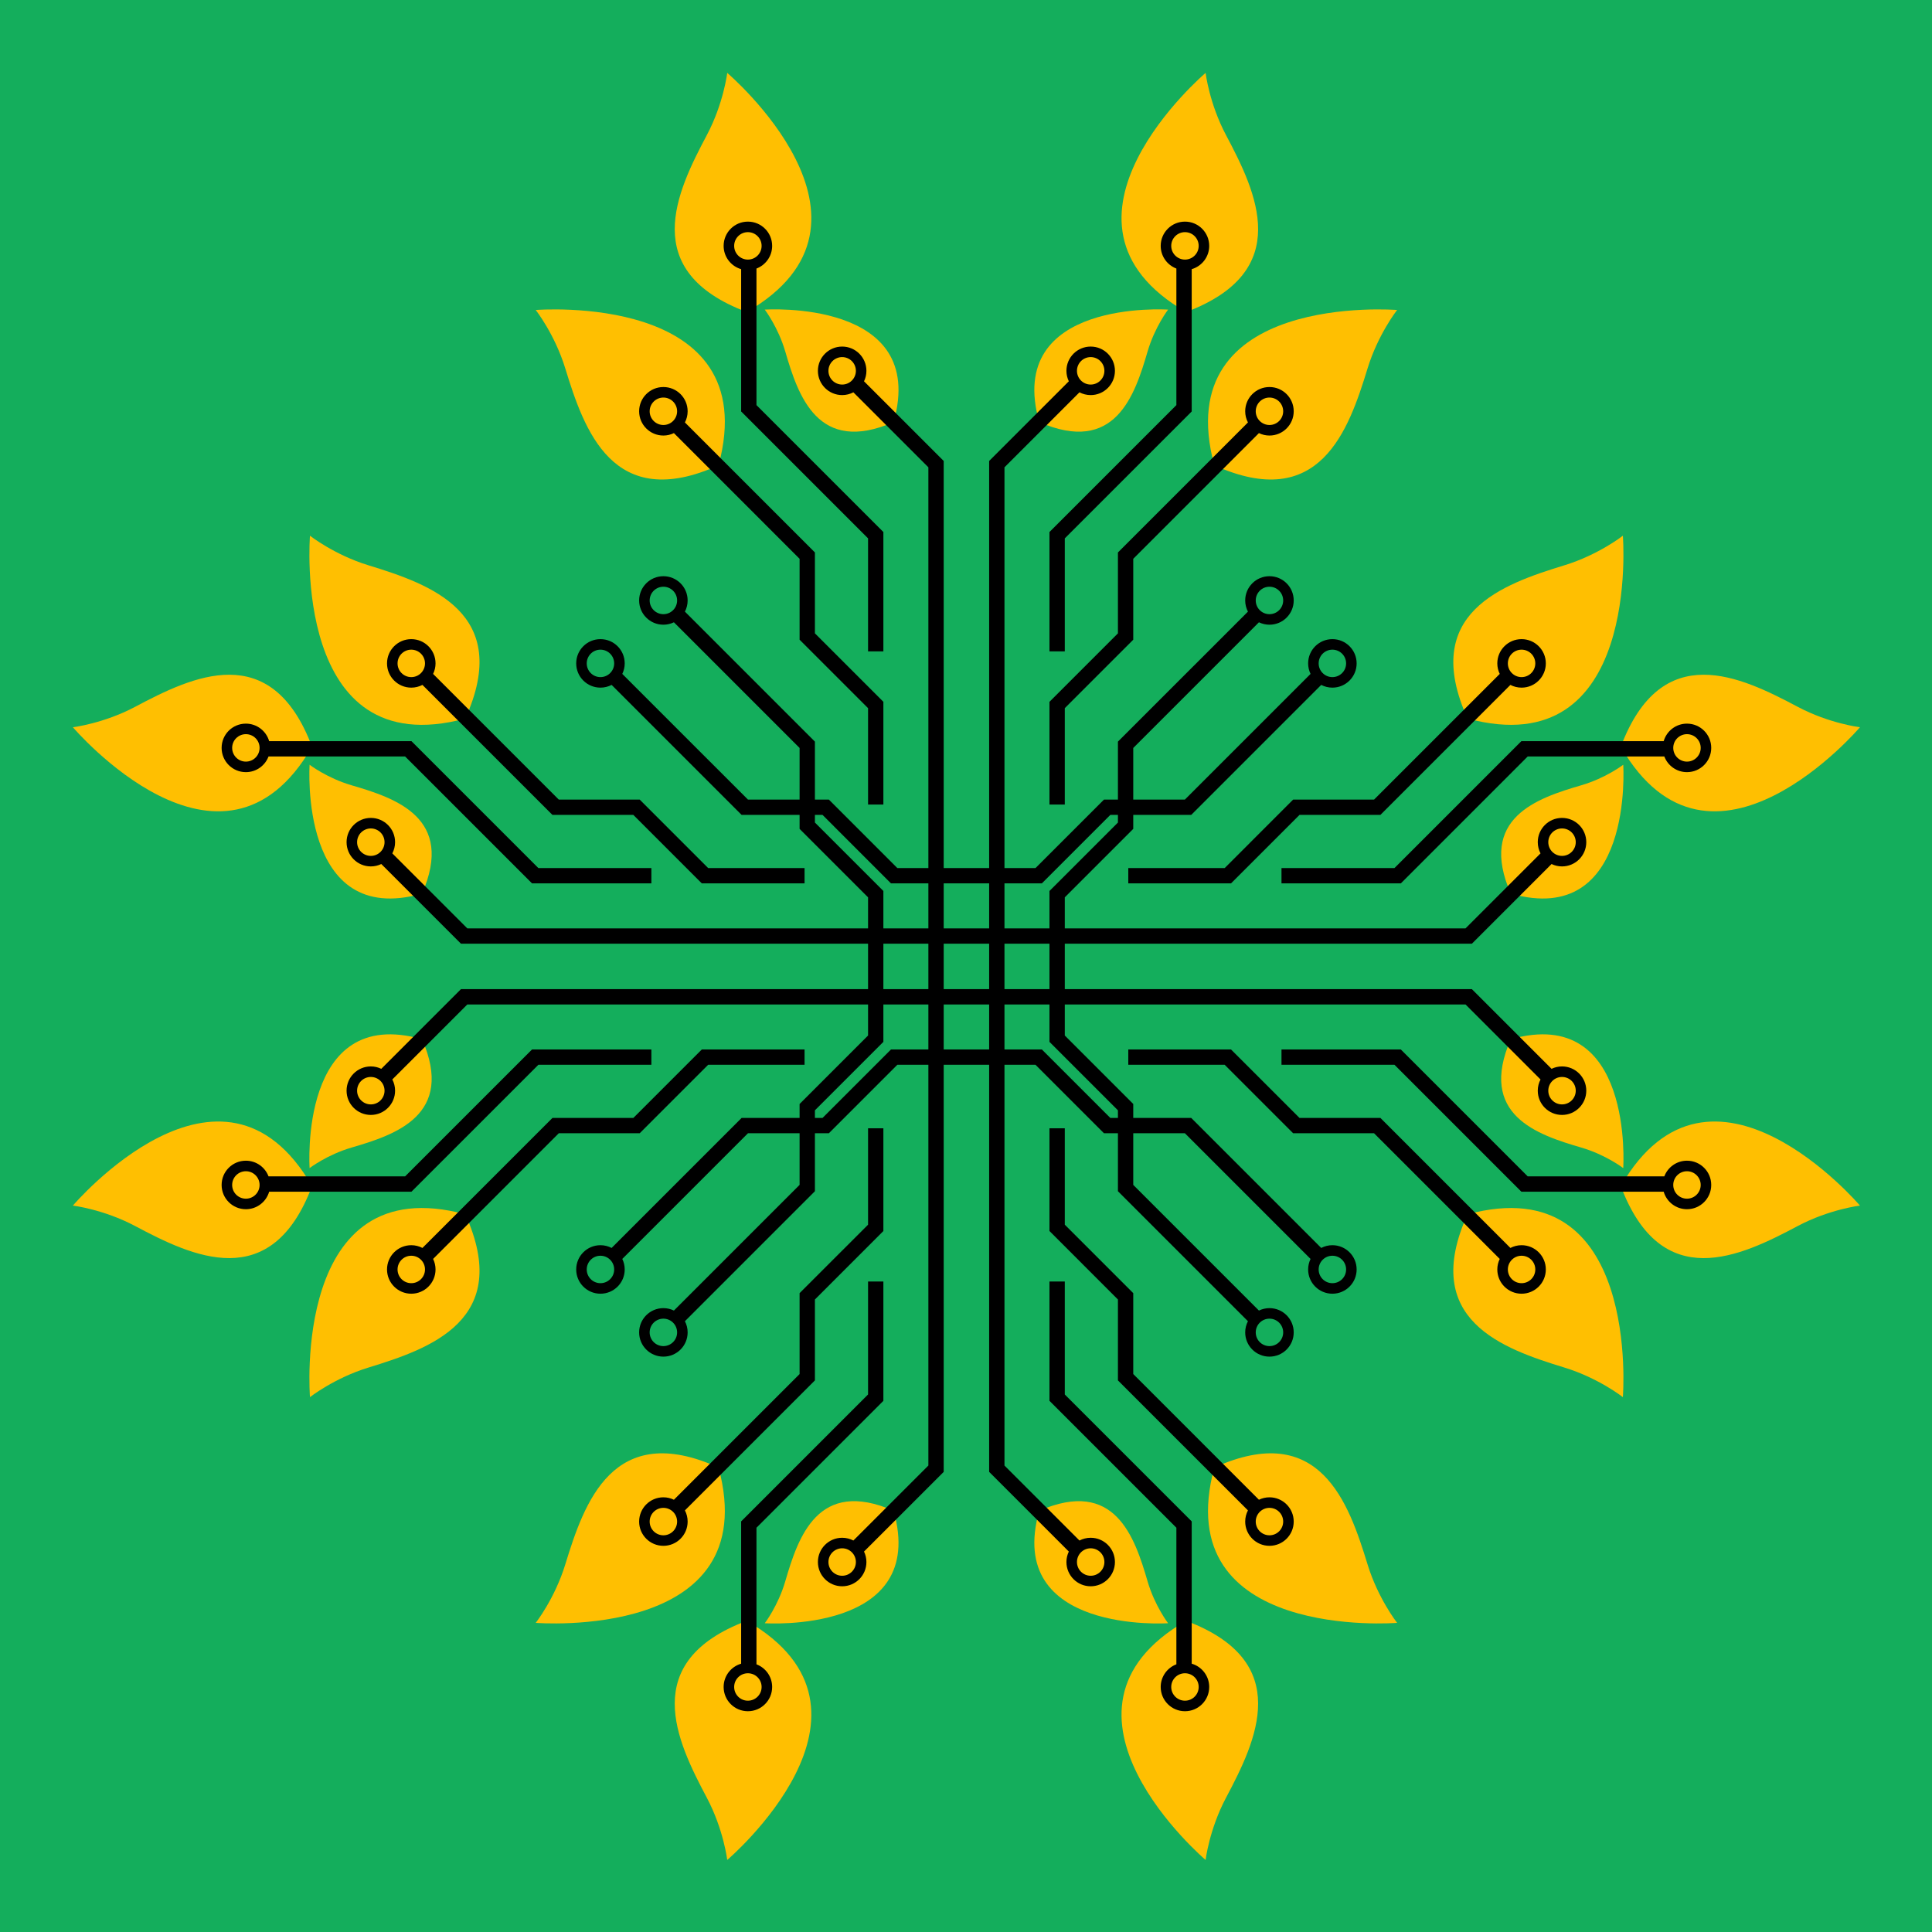 <svg xmlns="http://www.w3.org/2000/svg" xmlns:xlink="http://www.w3.org/1999/xlink" width="1080" zoomAndPan="magnify" viewBox="0 0 810 810" height="1080" preserveAspectRatio="xMidYMid meet" version="1.0"><defs><clipPath id="id1"><path d="M 30.551 282 L 131 282 L 131 341 L 30.551 341 Z M 30.551 282 " clip-rule="nonzero"/></clipPath><clipPath id="id2"><path d="M 679 282 L 779.801 282 L 779.801 341 L 679 341 Z M 679 282 " clip-rule="nonzero"/></clipPath><clipPath id="id3"><path d="M 30.551 470 L 131 470 L 131 528 L 30.551 528 Z M 30.551 470 " clip-rule="nonzero"/></clipPath><clipPath id="id4"><path d="M 679 470 L 779.801 470 L 779.801 528 L 679 528 Z M 679 470 " clip-rule="nonzero"/></clipPath><clipPath id="id5"><path d="M 470 30.551 L 528 30.551 L 528 131 L 470 131 Z M 470 30.551 " clip-rule="nonzero"/></clipPath><clipPath id="id6"><path d="M 470 679 L 528 679 L 528 779.801 L 470 779.801 Z M 470 679 " clip-rule="nonzero"/></clipPath><clipPath id="id7"><path d="M 282 30.551 L 341 30.551 L 341 131 L 282 131 Z M 282 30.551 " clip-rule="nonzero"/></clipPath><clipPath id="id8"><path d="M 282 679 L 341 679 L 341 779.801 L 282 779.801 Z M 282 679 " clip-rule="nonzero"/></clipPath></defs><rect x="-81" width="972" fill="#14ae5c" y="-81" height="972" fill-opacity="1"/><rect x="-81" width="972" fill="#ffffff" y="-81" height="972" fill-opacity="1"/><rect x="-81" width="972" fill="#14ae5c" y="-81" height="972" fill-opacity="1"/><path fill="#ffbf01" d="M 129.957 224.602 C 129.957 224.602 122.168 320.844 195.082 301.266 C 215.117 256.965 180.316 244.93 154.438 236.992 C 140.137 232.602 129.957 224.602 129.957 224.602 " fill-opacity="1" fill-rule="nonzero"/><g clip-path="url(#id1)"><path fill="#ffbf01" d="M 30.559 304.898 C 30.559 304.898 93.109 378.461 130.82 313.062 C 113.664 267.566 80.543 283.66 56.629 296.348 C 43.414 303.359 30.559 304.898 30.559 304.898 " fill-opacity="1" fill-rule="nonzero"/></g><path fill="#ffbf01" d="M 129.801 320.625 C 129.801 320.625 125.172 389.312 176.961 374.656 C 190.82 342.887 165.895 334.637 147.371 329.223 C 137.133 326.23 129.801 320.625 129.801 320.625 " fill-opacity="1" fill-rule="nonzero"/><path fill="#000000" d="M 178.184 278.129 C 178.184 281.309 175.609 283.883 172.43 283.883 C 169.254 283.883 166.676 281.309 166.676 278.129 C 166.676 274.949 169.254 272.375 172.43 272.375 C 175.609 272.375 178.184 274.949 178.184 278.129 Z M 162.262 278.129 C 162.262 283.746 166.816 288.297 172.43 288.297 C 174.121 288.297 175.707 287.879 177.109 287.148 L 231.617 341.656 L 265.535 341.656 L 294.238 370.359 L 337.316 370.359 L 337.316 363.938 L 296.898 363.938 L 268.199 335.234 L 234.273 335.234 L 181.582 282.543 C 182.227 281.207 182.602 279.715 182.602 278.129 C 182.602 272.512 178.047 267.961 172.43 267.961 C 166.816 267.961 162.262 272.512 162.262 278.129 " fill-opacity="1" fill-rule="nonzero"/><path fill="#000000" d="M 97.332 313.551 C 97.332 310.379 99.906 307.801 103.082 307.801 C 106.262 307.801 108.836 310.379 108.836 313.551 C 108.836 316.73 106.262 319.309 103.082 319.309 C 99.906 319.309 97.332 316.73 97.332 313.551 Z M 112.586 317.152 L 169.844 317.152 L 223.055 370.359 L 273.09 370.359 L 273.09 363.938 L 225.711 363.938 L 172.504 310.727 L 112.848 310.727 C 111.621 306.488 107.719 303.387 103.082 303.387 C 97.465 303.387 92.914 307.941 92.914 313.551 C 92.914 319.172 97.465 323.727 103.082 323.727 C 107.434 323.727 111.133 320.992 112.586 317.152 " fill-opacity="1" fill-rule="nonzero"/><path fill="#ffbf01" d="M 680.395 224.602 C 680.395 224.602 688.188 320.844 615.273 301.266 C 595.234 256.965 630.039 244.93 655.914 236.992 C 670.219 232.602 680.395 224.602 680.395 224.602 " fill-opacity="1" fill-rule="nonzero"/><g clip-path="url(#id2)"><path fill="#ffbf01" d="M 779.797 304.898 C 779.797 304.898 717.25 378.457 679.531 313.062 C 696.688 267.566 729.812 283.66 753.727 296.348 C 766.945 303.359 779.797 304.898 779.797 304.898 " fill-opacity="1" fill-rule="nonzero"/></g><path fill="#ffbf01" d="M 680.551 320.625 C 680.551 320.625 685.18 389.312 633.391 374.656 C 619.535 342.887 644.461 334.637 662.984 329.223 C 673.223 326.23 680.551 320.625 680.551 320.625 " fill-opacity="1" fill-rule="nonzero"/><path fill="#000000" d="M 637.926 272.375 C 641.102 272.375 643.68 274.949 643.68 278.129 C 643.68 281.309 641.102 283.883 637.926 283.883 C 634.746 283.883 632.176 281.309 632.176 278.129 C 632.176 274.949 634.746 272.375 637.926 272.375 Z M 637.926 267.961 C 632.309 267.961 627.754 272.512 627.754 278.129 C 627.754 279.715 628.129 281.207 628.773 282.543 L 576.078 335.234 L 542.156 335.234 L 513.457 363.938 L 473.039 363.938 L 473.039 370.359 L 516.113 370.359 L 544.82 341.656 L 578.738 341.656 L 633.242 287.148 C 634.645 287.879 636.234 288.297 637.926 288.297 C 643.539 288.297 648.094 283.746 648.094 278.129 C 648.094 272.512 643.539 267.961 637.926 267.961 " fill-opacity="1" fill-rule="nonzero"/><path fill="#000000" d="M 707.27 319.309 C 704.09 319.309 701.52 316.73 701.52 313.551 C 701.52 310.379 704.09 307.801 707.27 307.801 C 710.445 307.801 713.027 310.379 713.027 313.551 C 713.027 316.73 710.445 319.309 707.27 319.309 Z M 707.27 323.727 C 712.887 323.727 717.441 319.172 717.441 313.551 C 717.441 307.941 712.887 303.387 707.27 303.387 C 702.637 303.387 698.734 306.488 697.508 310.727 L 637.852 310.727 L 584.641 363.938 L 537.27 363.938 L 537.27 370.359 L 587.305 370.359 L 640.508 317.152 L 697.773 317.152 C 699.223 320.992 702.926 323.727 707.27 323.727 " fill-opacity="1" fill-rule="nonzero"/><path fill="#ffbf01" d="M 129.957 585.754 C 129.957 585.754 122.168 489.512 195.082 509.09 C 215.117 553.391 180.316 565.426 154.438 573.363 C 140.137 577.754 129.957 585.754 129.957 585.754 " fill-opacity="1" fill-rule="nonzero"/><g clip-path="url(#id3)"><path fill="#ffbf01" d="M 30.559 505.453 C 30.559 505.453 93.109 431.895 130.82 497.293 C 113.664 542.789 80.543 526.695 56.629 514.008 C 43.414 506.996 30.559 505.453 30.559 505.453 " fill-opacity="1" fill-rule="nonzero"/></g><path fill="#ffbf01" d="M 129.801 489.73 C 129.801 489.73 125.172 421.043 176.961 435.699 C 190.82 467.469 165.895 475.719 147.371 481.129 C 137.133 484.121 129.801 489.73 129.801 489.73 " fill-opacity="1" fill-rule="nonzero"/><path fill="#000000" d="M 172.43 537.98 C 169.254 537.98 166.676 535.406 166.676 532.227 C 166.676 529.047 169.254 526.473 172.43 526.473 C 175.609 526.473 178.184 529.047 178.184 532.227 C 178.184 535.406 175.609 537.98 172.43 537.98 Z M 172.43 542.395 C 178.047 542.395 182.602 537.844 182.602 532.227 C 182.602 530.641 182.227 529.148 181.582 527.812 L 234.273 475.121 L 268.199 475.121 L 296.898 446.418 L 337.316 446.418 L 337.316 439.996 L 294.238 439.996 L 265.535 468.699 L 231.617 468.699 L 177.109 523.207 C 175.707 522.477 174.121 522.055 172.43 522.055 C 166.816 522.055 162.262 526.609 162.262 532.227 C 162.262 537.844 166.816 542.395 172.43 542.395 " fill-opacity="1" fill-rule="nonzero"/><path fill="#000000" d="M 103.082 491.043 C 106.262 491.043 108.836 493.625 108.836 496.797 C 108.836 499.977 106.262 502.555 103.082 502.555 C 99.906 502.555 97.332 499.977 97.332 496.797 C 97.332 493.625 99.906 491.043 103.082 491.043 Z M 103.082 486.629 C 97.465 486.629 92.914 491.184 92.914 496.797 C 92.914 502.414 97.465 506.969 103.082 506.969 C 107.719 506.969 111.621 503.867 112.848 499.629 L 172.504 499.629 L 225.711 446.418 L 273.09 446.418 L 273.09 439.996 L 223.055 439.996 L 169.844 493.203 L 112.586 493.203 C 111.133 489.363 107.434 486.629 103.082 486.629 " fill-opacity="1" fill-rule="nonzero"/><path fill="#ffbf01" d="M 680.395 585.754 C 680.395 585.754 688.188 489.512 615.273 509.09 C 595.234 553.391 630.039 565.426 655.914 573.363 C 670.219 577.754 680.395 585.754 680.395 585.754 " fill-opacity="1" fill-rule="nonzero"/><g clip-path="url(#id4)"><path fill="#ffbf01" d="M 779.797 505.453 C 779.797 505.453 717.25 431.895 679.531 497.293 C 696.688 542.789 729.812 526.695 753.727 514.008 C 766.945 506.996 779.797 505.453 779.797 505.453 " fill-opacity="1" fill-rule="nonzero"/></g><path fill="#ffbf01" d="M 680.551 489.73 C 680.551 489.73 685.18 421.043 633.391 435.699 C 619.535 467.469 644.461 475.719 662.984 481.129 C 673.223 484.121 680.551 489.73 680.551 489.73 " fill-opacity="1" fill-rule="nonzero"/><path fill="#000000" d="M 632.176 532.227 C 632.176 529.047 634.746 526.473 637.926 526.473 C 641.102 526.473 643.68 529.047 643.68 532.227 C 643.68 535.406 641.102 537.98 637.926 537.98 C 634.746 537.98 632.176 535.406 632.176 532.227 Z M 648.094 532.227 C 648.094 526.609 643.539 522.055 637.926 522.055 C 636.234 522.055 634.645 522.477 633.242 523.207 L 578.738 468.699 L 544.82 468.699 L 516.113 439.996 L 473.039 439.996 L 473.039 446.418 L 513.457 446.418 L 542.156 475.121 L 576.078 475.121 L 628.773 527.812 C 628.129 529.148 627.754 530.641 627.754 532.227 C 627.754 537.844 632.309 542.395 637.926 542.395 C 643.539 542.395 648.094 537.844 648.094 532.227 " fill-opacity="1" fill-rule="nonzero"/><path fill="#000000" d="M 713.027 496.797 C 713.027 499.977 710.445 502.555 707.27 502.555 C 704.09 502.555 701.52 499.977 701.52 496.797 C 701.52 493.625 704.09 491.043 707.27 491.043 C 710.445 491.043 713.027 493.625 713.027 496.797 Z M 697.773 493.203 L 640.508 493.203 L 587.305 439.996 L 537.27 439.996 L 537.27 446.418 L 584.641 446.418 L 637.852 499.629 L 697.508 499.629 C 698.734 503.867 702.637 506.969 707.27 506.969 C 712.887 506.969 717.441 502.414 717.441 496.797 C 717.441 491.184 712.887 486.629 707.27 486.629 C 702.926 486.629 699.223 489.363 697.773 493.203 " fill-opacity="1" fill-rule="nonzero"/><path fill="#000000" d="M 251.742 272.375 C 254.922 272.375 257.496 274.949 257.496 278.129 C 257.496 281.309 254.922 283.883 251.742 283.883 C 248.566 283.883 245.992 281.309 245.992 278.129 C 245.992 274.949 248.566 272.375 251.742 272.375 Z M 558.613 272.375 C 561.793 272.375 564.363 274.949 564.363 278.129 C 564.363 281.309 561.793 283.883 558.613 283.883 C 555.434 283.883 552.855 281.309 552.855 278.129 C 552.855 274.949 555.434 272.375 558.613 272.375 Z M 251.742 288.297 C 253.434 288.297 255.02 287.879 256.422 287.148 L 310.93 341.656 L 344.852 341.656 L 373.551 370.359 L 436.805 370.359 L 465.504 341.656 L 499.426 341.656 L 553.93 287.148 C 555.332 287.879 556.922 288.297 558.613 288.297 C 564.227 288.297 568.777 283.746 568.777 278.129 C 568.777 272.512 564.227 267.961 558.613 267.961 C 552.992 267.961 548.441 272.512 548.441 278.129 C 548.441 279.715 548.816 281.207 549.457 282.543 L 496.766 335.234 L 462.844 335.234 L 434.141 363.938 L 376.215 363.938 L 347.512 335.234 L 313.59 335.234 L 260.898 282.543 C 261.543 281.207 261.914 279.715 261.914 278.129 C 261.914 272.512 257.359 267.961 251.742 267.961 C 246.125 267.961 241.574 272.512 241.574 278.129 C 241.574 283.746 246.125 288.297 251.742 288.297 " fill-opacity="1" fill-rule="nonzero"/><path fill="#000000" d="M 155.473 347.328 C 158.648 347.328 161.223 349.906 161.223 353.082 C 161.223 356.258 158.648 358.836 155.473 358.836 C 152.293 358.836 149.715 356.258 149.715 353.082 C 149.715 349.906 152.293 347.328 155.473 347.328 Z M 654.883 347.328 C 658.062 347.328 660.641 349.906 660.641 353.082 C 660.641 356.258 658.062 358.836 654.883 358.836 C 651.703 358.836 649.129 356.258 649.129 353.082 C 649.129 349.906 651.703 347.328 654.883 347.328 Z M 155.473 363.25 C 157.047 363.25 158.527 362.883 159.859 362.246 L 193.262 395.648 L 617.094 395.648 L 650.496 362.246 C 651.828 362.883 653.309 363.25 654.883 363.25 C 660.5 363.25 665.055 358.699 665.055 353.082 C 665.055 347.465 660.5 342.914 654.883 342.914 C 649.27 342.914 644.715 347.465 644.715 353.082 C 644.715 354.781 645.141 356.375 645.871 357.785 L 614.434 389.227 L 195.922 389.227 L 164.48 357.785 C 165.219 356.375 165.641 354.781 165.641 353.082 C 165.641 347.465 161.086 342.914 155.473 342.914 C 149.855 342.914 145.301 347.465 145.301 353.082 C 145.301 358.699 149.855 363.25 155.473 363.25 " fill-opacity="1" fill-rule="nonzero"/><path fill="#000000" d="M 558.613 537.98 C 555.434 537.98 552.855 535.406 552.855 532.227 C 552.855 529.047 555.434 526.473 558.613 526.473 C 561.793 526.473 564.363 529.047 564.363 532.227 C 564.363 535.406 561.793 537.98 558.613 537.98 Z M 251.742 537.98 C 248.566 537.98 245.992 535.406 245.992 532.227 C 245.992 529.047 248.566 526.473 251.742 526.473 C 254.922 526.473 257.496 529.047 257.496 532.227 C 257.496 535.406 254.922 537.98 251.742 537.98 Z M 558.613 522.055 C 556.922 522.055 555.332 522.477 553.93 523.207 L 499.426 468.699 L 465.504 468.699 L 436.805 439.996 L 373.551 439.996 L 344.852 468.699 L 310.93 468.699 L 256.422 523.207 C 255.02 522.477 253.434 522.055 251.742 522.055 C 246.125 522.055 241.574 526.609 241.574 532.227 C 241.574 537.844 246.125 542.395 251.742 542.395 C 257.359 542.395 261.914 537.844 261.914 532.227 C 261.914 530.641 261.543 529.148 260.898 527.812 L 313.59 475.121 L 347.512 475.121 L 376.215 446.418 L 434.141 446.418 L 462.844 475.121 L 496.766 475.121 L 549.457 527.812 C 548.816 529.148 548.441 530.641 548.441 532.227 C 548.441 537.844 552.992 542.395 558.613 542.395 C 564.227 542.395 568.777 537.844 568.777 532.227 C 568.777 526.609 564.227 522.055 558.613 522.055 " fill-opacity="1" fill-rule="nonzero"/><path fill="#000000" d="M 654.883 463.027 C 651.703 463.027 649.129 460.453 649.129 457.273 C 649.129 454.098 651.703 451.52 654.883 451.52 C 658.062 451.52 660.641 454.098 660.641 457.273 C 660.641 460.453 658.062 463.027 654.883 463.027 Z M 155.473 463.027 C 152.293 463.027 149.715 460.453 149.715 457.273 C 149.715 454.098 152.293 451.52 155.473 451.52 C 158.648 451.52 161.223 454.098 161.223 457.273 C 161.223 460.453 158.648 463.027 155.473 463.027 Z M 654.883 447.105 C 653.309 447.105 651.828 447.473 650.496 448.109 L 617.094 414.707 L 193.262 414.707 L 159.859 448.109 C 158.527 447.473 157.047 447.105 155.473 447.105 C 149.855 447.105 145.301 451.656 145.301 457.273 C 145.301 462.891 149.855 467.441 155.473 467.441 C 161.086 467.441 165.641 462.891 165.641 457.273 C 165.641 455.574 165.219 453.98 164.48 452.57 L 195.922 421.129 L 614.434 421.129 L 645.871 452.57 C 645.141 453.98 644.715 455.574 644.715 457.273 C 644.715 462.891 649.27 467.441 654.883 467.441 C 660.5 467.441 665.055 462.891 665.055 457.273 C 665.055 451.656 660.5 447.105 654.883 447.105 " fill-opacity="1" fill-rule="nonzero"/><path fill="#ffbf01" d="M 585.754 129.961 C 585.754 129.961 489.512 122.168 509.09 195.082 C 553.391 215.121 565.426 180.316 573.363 154.441 C 577.754 140.137 585.754 129.961 585.754 129.961 " fill-opacity="1" fill-rule="nonzero"/><g clip-path="url(#id5)"><path fill="#ffbf01" d="M 505.457 30.559 C 505.457 30.559 431.898 93.105 497.301 130.816 C 542.789 113.66 526.695 80.543 514.008 56.629 C 506.996 43.41 505.457 30.559 505.457 30.559 " fill-opacity="1" fill-rule="nonzero"/></g><path fill="#ffbf01" d="M 489.73 129.805 C 489.73 129.805 421.043 125.168 435.699 176.965 C 467.469 190.82 475.719 165.895 481.129 147.371 C 484.121 137.133 489.73 129.805 489.73 129.805 " fill-opacity="1" fill-rule="nonzero"/><path fill="#000000" d="M 532.227 178.18 C 529.047 178.18 526.473 175.609 526.473 172.43 C 526.473 169.254 529.047 166.676 532.227 166.676 C 535.406 166.676 537.98 169.254 537.98 172.43 C 537.98 175.609 535.406 178.18 532.227 178.18 Z M 532.227 162.262 C 526.609 162.262 522.055 166.816 522.055 172.43 C 522.055 174.121 522.477 175.711 523.207 177.109 L 468.699 231.617 L 468.699 265.535 L 439.996 294.238 L 439.996 337.316 L 446.418 337.316 L 446.418 296.898 L 475.121 268.199 L 475.121 234.277 L 527.812 181.582 C 529.148 182.227 530.641 182.602 532.227 182.602 C 537.844 182.602 542.395 178.047 542.395 172.43 C 542.395 166.816 537.844 162.262 532.227 162.262 " fill-opacity="1" fill-rule="nonzero"/><path fill="#000000" d="M 496.805 97.328 C 499.977 97.328 502.555 99.906 502.555 103.086 C 502.555 106.258 499.977 108.836 496.805 108.836 C 493.625 108.836 491.043 106.258 491.043 103.086 C 491.043 99.906 493.625 97.328 496.805 97.328 Z M 493.203 112.59 L 493.203 169.844 L 439.996 223.051 L 439.996 273.086 L 446.418 273.086 L 446.418 225.711 L 499.629 172.504 L 499.629 112.848 C 503.867 111.621 506.969 107.719 506.969 103.086 C 506.969 97.465 502.414 92.914 496.805 92.914 C 491.184 92.914 486.629 97.465 486.629 103.086 C 486.629 107.43 489.363 111.133 493.203 112.59 " fill-opacity="1" fill-rule="nonzero"/><path fill="#ffbf01" d="M 585.754 680.395 C 585.754 680.395 489.512 688.188 509.09 615.273 C 553.391 595.234 565.426 630.039 573.363 655.914 C 577.754 670.219 585.754 680.395 585.754 680.395 " fill-opacity="1" fill-rule="nonzero"/><g clip-path="url(#id6)"><path fill="#ffbf01" d="M 505.453 779.797 C 505.453 779.797 431.895 717.25 497.293 679.535 C 542.789 696.691 526.695 729.812 514.008 753.727 C 506.996 766.945 505.453 779.797 505.453 779.797 " fill-opacity="1" fill-rule="nonzero"/></g><path fill="#ffbf01" d="M 489.73 680.551 C 489.73 680.551 421.043 685.18 435.699 633.391 C 467.469 619.535 475.719 644.461 481.129 662.984 C 484.121 673.223 489.73 680.551 489.73 680.551 " fill-opacity="1" fill-rule="nonzero"/><path fill="#000000" d="M 537.98 637.926 C 537.98 641.102 535.406 643.68 532.227 643.68 C 529.047 643.68 526.473 641.102 526.473 637.926 C 526.473 634.746 529.047 632.176 532.227 632.176 C 535.406 632.176 537.98 634.746 537.98 637.926 Z M 542.395 637.926 C 542.395 632.309 537.844 627.754 532.227 627.754 C 530.641 627.754 529.148 628.129 527.812 628.773 L 475.121 576.078 L 475.121 542.156 L 446.418 513.457 L 446.418 473.039 L 439.996 473.039 L 439.996 516.113 L 468.699 544.82 L 468.699 578.738 L 523.207 633.242 C 522.477 634.645 522.055 636.234 522.055 637.926 C 522.055 643.539 526.609 648.094 532.227 648.094 C 537.844 648.094 542.395 643.539 542.395 637.926 " fill-opacity="1" fill-rule="nonzero"/><path fill="#000000" d="M 491.043 707.27 C 491.043 704.09 493.625 701.52 496.805 701.52 C 499.977 701.52 502.555 704.09 502.555 707.27 C 502.555 710.445 499.977 713.027 496.805 713.027 C 493.625 713.027 491.043 710.445 491.043 707.27 Z M 486.629 707.27 C 486.629 712.887 491.184 717.441 496.805 717.441 C 502.414 717.441 506.969 712.887 506.969 707.27 C 506.969 702.637 503.867 698.734 499.629 697.508 L 499.629 637.852 L 446.418 584.641 L 446.418 537.27 L 439.996 537.27 L 439.996 587.305 L 493.203 640.508 L 493.203 697.773 C 489.363 699.223 486.629 702.926 486.629 707.27 " fill-opacity="1" fill-rule="nonzero"/><path fill="#ffbf01" d="M 224.602 129.961 C 224.602 129.961 320.844 122.168 301.266 195.082 C 256.969 215.121 244.93 180.316 236.988 154.441 C 232.598 140.137 224.602 129.961 224.602 129.961 " fill-opacity="1" fill-rule="nonzero"/><g clip-path="url(#id7)"><path fill="#ffbf01" d="M 304.898 30.559 C 304.898 30.559 378.461 93.105 313.062 130.816 C 267.57 113.66 283.664 80.543 296.348 56.629 C 303.359 43.41 304.898 30.559 304.898 30.559 " fill-opacity="1" fill-rule="nonzero"/></g><path fill="#ffbf01" d="M 320.629 129.805 C 320.629 129.805 389.312 125.168 374.656 176.965 C 342.883 190.82 334.637 165.895 329.223 147.371 C 326.23 137.133 320.629 129.805 320.629 129.805 " fill-opacity="1" fill-rule="nonzero"/><path fill="#000000" d="M 272.375 172.43 C 272.375 169.254 274.953 166.676 278.129 166.676 C 281.305 166.676 283.883 169.254 283.883 172.43 C 283.883 175.609 281.305 178.18 278.129 178.18 C 274.953 178.18 272.375 175.609 272.375 172.43 Z M 267.961 172.43 C 267.961 178.047 272.512 182.602 278.129 182.602 C 279.711 182.602 281.207 182.227 282.543 181.582 L 335.234 234.277 L 335.234 268.199 L 363.938 296.898 L 363.938 337.316 L 370.359 337.316 L 370.359 294.238 L 341.656 265.535 L 341.656 231.617 L 287.152 177.109 C 287.879 175.711 288.297 174.121 288.297 172.43 C 288.297 166.816 283.746 162.262 278.129 162.262 C 272.512 162.262 267.961 166.816 267.961 172.43 " fill-opacity="1" fill-rule="nonzero"/><path fill="#000000" d="M 319.309 103.086 C 319.309 106.258 316.734 108.836 313.555 108.836 C 310.375 108.836 307.801 106.258 307.801 103.086 C 307.801 99.906 310.375 97.328 313.555 97.328 C 316.734 97.328 319.309 99.906 319.309 103.086 Z M 323.727 103.086 C 323.727 97.465 319.172 92.914 313.555 92.914 C 307.938 92.914 303.387 97.465 303.387 103.086 C 303.387 107.719 306.488 111.621 310.73 112.848 L 310.73 172.504 L 363.938 225.711 L 363.938 273.086 L 370.359 273.086 L 370.359 223.051 L 317.152 169.844 L 317.152 112.59 C 320.992 111.133 323.727 107.43 323.727 103.086 " fill-opacity="1" fill-rule="nonzero"/><path fill="#ffbf01" d="M 224.602 680.395 C 224.602 680.395 320.844 688.188 301.266 615.273 C 256.969 595.234 244.93 630.039 236.988 655.914 C 232.598 670.219 224.602 680.395 224.602 680.395 " fill-opacity="1" fill-rule="nonzero"/><g clip-path="url(#id8)"><path fill="#ffbf01" d="M 304.898 779.797 C 304.898 779.797 378.461 717.25 313.062 679.535 C 267.57 696.691 283.664 729.812 296.348 753.727 C 303.359 766.945 304.898 779.797 304.898 779.797 " fill-opacity="1" fill-rule="nonzero"/></g><path fill="#ffbf01" d="M 320.629 680.551 C 320.629 680.551 389.312 685.18 374.656 633.391 C 342.883 619.535 334.637 644.461 329.223 662.984 C 326.23 673.223 320.629 680.551 320.629 680.551 " fill-opacity="1" fill-rule="nonzero"/><path fill="#000000" d="M 278.129 632.176 C 281.305 632.176 283.883 634.746 283.883 637.926 C 283.883 641.102 281.305 643.68 278.129 643.68 C 274.953 643.68 272.375 641.102 272.375 637.926 C 272.375 634.746 274.953 632.176 278.129 632.176 Z M 278.129 648.094 C 283.746 648.094 288.297 643.539 288.297 637.926 C 288.297 636.234 287.879 634.645 287.152 633.242 L 341.656 578.738 L 341.656 544.82 L 370.359 516.113 L 370.359 473.039 L 363.938 473.039 L 363.938 513.457 L 335.234 542.156 L 335.234 576.078 L 282.543 628.773 C 281.207 628.129 279.711 627.754 278.129 627.754 C 272.512 627.754 267.961 632.309 267.961 637.926 C 267.961 643.539 272.512 648.094 278.129 648.094 " fill-opacity="1" fill-rule="nonzero"/><path fill="#000000" d="M 313.555 713.027 C 310.375 713.027 307.801 710.445 307.801 707.27 C 307.801 704.09 310.375 701.52 313.555 701.52 C 316.734 701.52 319.309 704.09 319.309 707.27 C 319.309 710.445 316.734 713.027 313.555 713.027 Z M 317.152 697.773 L 317.152 640.508 L 370.359 587.305 L 370.359 537.27 L 363.938 537.27 L 363.938 584.641 L 310.73 637.852 L 310.73 697.508 C 306.488 698.734 303.387 702.637 303.387 707.27 C 303.387 712.887 307.938 717.441 313.555 717.441 C 319.172 717.441 323.727 712.887 323.727 707.27 C 323.727 702.926 320.992 699.223 317.152 697.773 " fill-opacity="1" fill-rule="nonzero"/><path fill="#000000" d="M 537.98 251.742 C 537.98 254.922 535.406 257.496 532.227 257.496 C 529.047 257.496 526.473 254.922 526.473 251.742 C 526.473 248.562 529.047 245.992 532.227 245.992 C 535.406 245.992 537.98 248.562 537.98 251.742 Z M 537.98 558.613 C 537.98 561.793 535.406 564.363 532.227 564.363 C 529.047 564.363 526.473 561.793 526.473 558.613 C 526.473 555.434 529.047 552.855 532.227 552.855 C 535.406 552.855 537.98 555.434 537.98 558.613 Z M 522.055 251.742 C 522.055 253.434 522.477 255.023 523.207 256.426 L 468.699 310.93 L 468.699 344.852 L 439.996 373.551 L 439.996 436.805 L 468.699 465.504 L 468.699 499.426 L 523.207 553.93 C 522.477 555.332 522.055 556.922 522.055 558.613 C 522.055 564.227 526.609 568.777 532.227 568.777 C 537.844 568.777 542.395 564.227 542.395 558.613 C 542.395 552.992 537.844 548.441 532.227 548.441 C 530.641 548.441 529.148 548.816 527.812 549.457 L 475.121 496.766 L 475.121 462.844 L 446.418 434.141 L 446.418 376.215 L 475.121 347.512 L 475.121 313.59 L 527.812 260.898 C 529.148 261.539 530.641 261.914 532.227 261.914 C 537.844 261.914 542.395 257.363 542.395 251.742 C 542.395 246.129 537.844 241.578 532.227 241.578 C 526.609 241.578 522.055 246.129 522.055 251.742 " fill-opacity="1" fill-rule="nonzero"/><path fill="#000000" d="M 463.027 155.473 C 463.027 158.645 460.453 161.227 457.273 161.227 C 454.098 161.227 451.52 158.645 451.52 155.473 C 451.52 152.293 454.098 149.715 457.273 149.715 C 460.453 149.715 463.027 152.293 463.027 155.473 Z M 463.027 654.883 C 463.027 658.062 460.453 660.641 457.273 660.641 C 454.098 660.641 451.52 658.062 451.52 654.883 C 451.52 651.707 454.098 649.129 457.273 649.129 C 460.453 649.129 463.027 651.707 463.027 654.883 Z M 447.105 155.473 C 447.105 157.047 447.473 158.527 448.109 159.859 L 414.707 193.262 L 414.707 617.094 L 448.109 650.496 C 447.473 651.828 447.105 653.309 447.105 654.883 C 447.105 660.5 451.656 665.055 457.273 665.055 C 462.891 665.055 467.441 660.5 467.441 654.883 C 467.441 649.27 462.891 644.715 457.273 644.715 C 455.574 644.715 453.98 645.141 452.57 645.871 L 421.129 614.434 L 421.129 195.922 L 452.57 164.484 C 453.98 165.215 455.574 165.641 457.273 165.641 C 462.891 165.641 467.441 161.086 467.441 155.473 C 467.441 149.855 462.891 145.301 457.273 145.301 C 451.656 145.301 447.105 149.855 447.105 155.473 " fill-opacity="1" fill-rule="nonzero"/><path fill="#000000" d="M 272.375 558.613 C 272.375 555.434 274.953 552.855 278.129 552.855 C 281.305 552.855 283.883 555.434 283.883 558.613 C 283.883 561.793 281.305 564.363 278.129 564.363 C 274.953 564.363 272.375 561.793 272.375 558.613 Z M 272.375 251.742 C 272.375 248.562 274.953 245.992 278.129 245.992 C 281.305 245.992 283.883 248.562 283.883 251.742 C 283.883 254.922 281.305 257.496 278.129 257.496 C 274.953 257.496 272.375 254.922 272.375 251.742 Z M 288.297 558.613 C 288.297 556.922 287.879 555.332 287.152 553.93 L 341.656 499.426 L 341.656 465.504 L 370.359 436.805 L 370.359 373.551 L 341.656 344.852 L 341.656 310.93 L 287.152 256.426 C 287.879 255.023 288.297 253.434 288.297 251.742 C 288.297 246.129 283.746 241.578 278.129 241.578 C 272.512 241.578 267.961 246.129 267.961 251.742 C 267.961 257.363 272.512 261.914 278.129 261.914 C 279.711 261.914 281.207 261.539 282.543 260.898 L 335.234 313.59 L 335.234 347.512 L 363.938 376.215 L 363.938 434.141 L 335.234 462.844 L 335.234 496.766 L 282.543 549.457 C 281.207 548.816 279.711 548.441 278.129 548.441 C 272.512 548.441 267.961 552.992 267.961 558.613 C 267.961 564.227 272.512 568.777 278.129 568.777 C 283.746 568.777 288.297 564.227 288.297 558.613 " fill-opacity="1" fill-rule="nonzero"/><path fill="#000000" d="M 347.328 654.883 C 347.328 651.707 349.902 649.129 353.082 649.129 C 356.258 649.129 358.836 651.707 358.836 654.883 C 358.836 658.062 356.258 660.641 353.082 660.641 C 349.902 660.641 347.328 658.062 347.328 654.883 Z M 347.328 155.473 C 347.328 152.293 349.902 149.715 353.082 149.715 C 356.258 149.715 358.836 152.293 358.836 155.473 C 358.836 158.645 356.258 161.227 353.082 161.227 C 349.902 161.227 347.328 158.645 347.328 155.473 Z M 363.25 654.883 C 363.25 653.309 362.883 651.828 362.242 650.496 L 395.648 617.094 L 395.648 193.262 L 362.242 159.859 C 362.883 158.527 363.25 157.047 363.25 155.473 C 363.25 149.855 358.699 145.301 353.082 145.301 C 347.465 145.301 342.91 149.855 342.91 155.473 C 342.91 161.086 347.465 165.641 353.082 165.641 C 354.781 165.641 356.375 165.215 357.785 164.484 L 389.227 195.922 L 389.227 614.434 L 357.785 645.871 C 356.375 645.141 354.781 644.715 353.082 644.715 C 347.465 644.715 342.91 649.27 342.91 654.883 C 342.91 660.5 347.465 665.055 353.082 665.055 C 358.699 665.055 363.25 660.5 363.25 654.883 " fill-opacity="1" fill-rule="nonzero"/></svg>